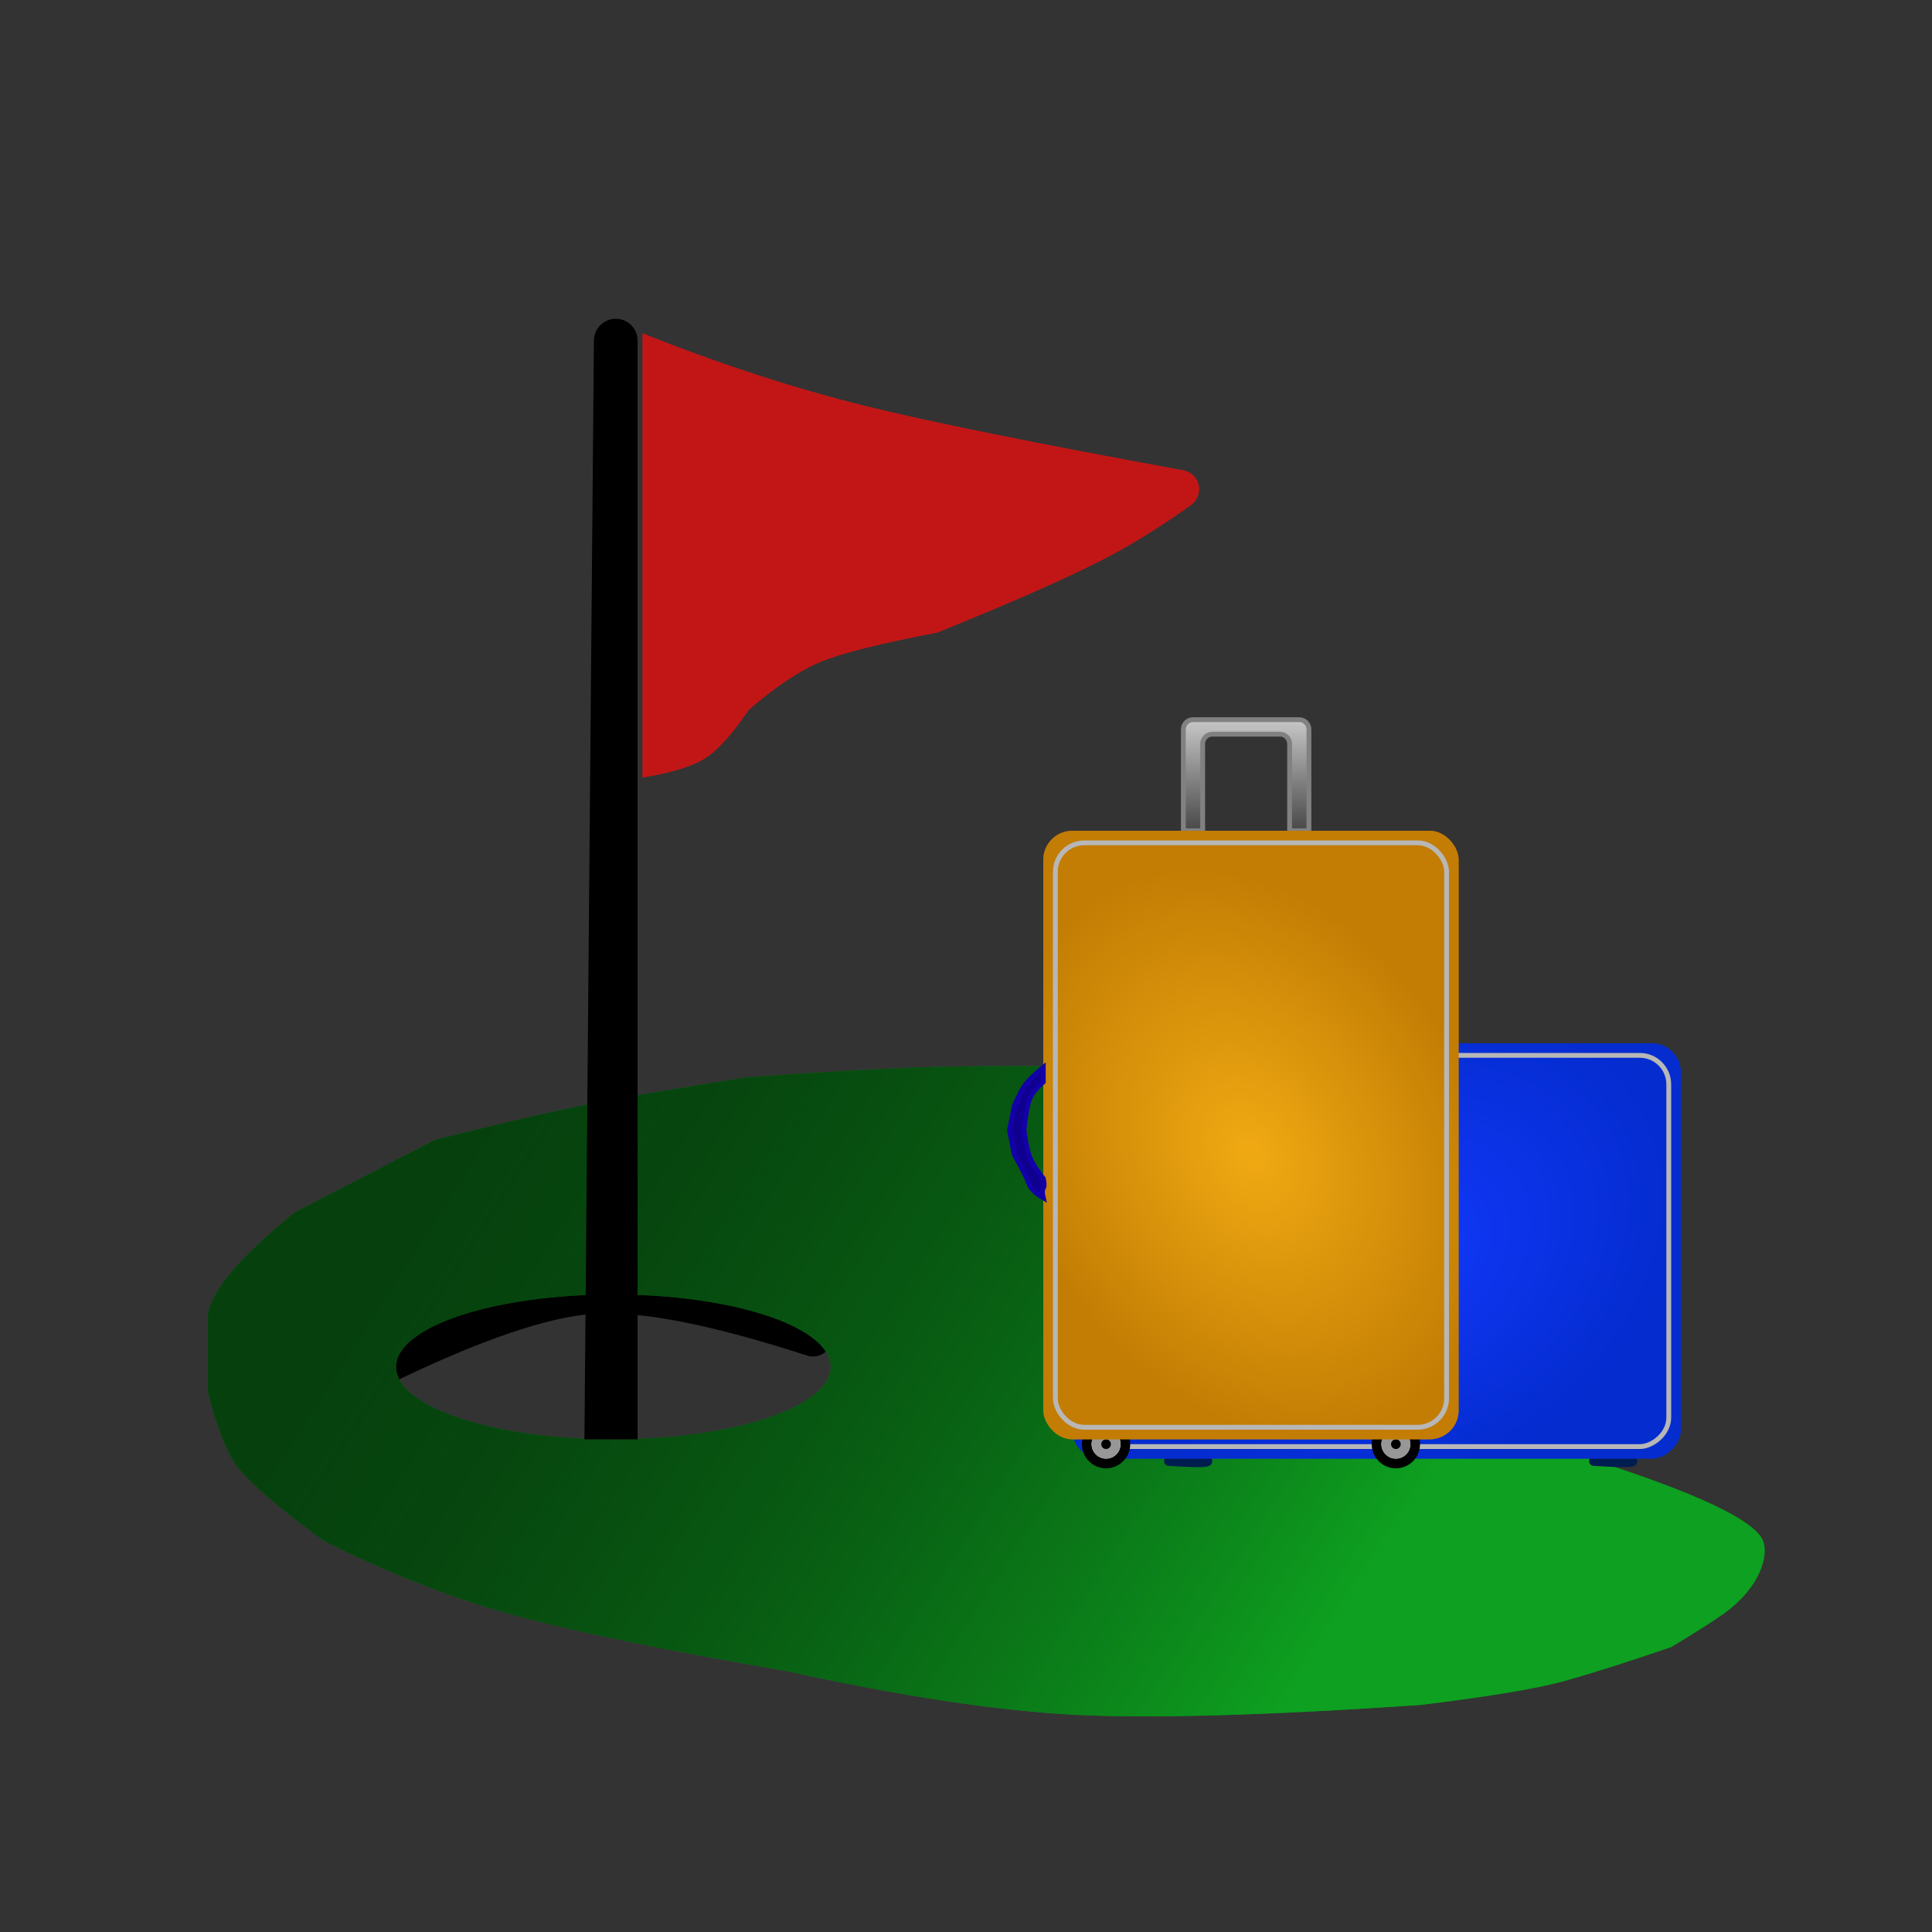 <?xml version="1.0" encoding="UTF-8"?>
<svg width="200px" height="200px" viewBox="0 0 200 200" version="1.1" xmlns="http://www.w3.org/2000/svg" xmlns:xlink="http://www.w3.org/1999/xlink">
    <rect x="0" y="0" width="200" height="200" fill="#333333" stroke="none"/>
    <!-- Generator: Sketch 64 (93537) - https://sketch.com -->
    <title>logo7</title>
    <desc>Created with Sketch.</desc>
    <defs>
        <linearGradient x1="79.658%" y1="56.998%" x2="10.614%" y2="38.806%" id="linearGradient-1">
            <stop stop-color="#0EA020" offset="0%"></stop>
            <stop stop-color="#000000" stop-opacity="0.5" offset="100%"></stop>
        </linearGradient>
        <path d="M117.5,110.5 L140,114 C151.077,117.645 157.411,120.645 159,123 C160.589,125.355 158.756,129.021 153.5,134 C147.709,137.081 145.543,139.748 147,142 C148.457,144.252 154.291,147.252 164.5,151 C175.638,154.541 181.638,157.375 182.5,159.5 C183.108,161 182.238,164.296 178.5,167 C177.462,167.751 175.628,168.918 173,170.5 C168.506,172.038 164.839,173.205 162,174 C159.161,174.795 154.161,175.628 147,176.5 C130.916,177.59 118.916,177.923 111,177.5 C103.084,177.077 93.25,175.577 81.5,173 C68.379,170.747 58.713,168.747 52.5,167 C46.287,165.253 39.954,162.753 33.5,159.5 C28.112,155.557 24.945,152.724 24,151 C23.055,149.276 22.221,146.943 21.5,144 L21.5,136.5 L21.5,136.5 C21.5,134.056 24.5,130.389 30.5,125.5 L45,118 C52.79,116.049 58.623,114.716 62.5,114 C66.157,113.325 70.813,112.545 76.469,111.661 L77.212,111.545 C77.404,111.515 77.597,111.493 77.791,111.479 C84.369,111.01 90.105,110.684 95,110.5 C99.967,110.314 107.467,110.314 117.5,110.5 Z M63.5,134 C51.074,134 41,137.358 41,141.5 C41,145.642 51.074,149 63.5,149 C75.926,149 86,145.642 86,141.5 C86,137.358 75.926,134 63.5,134 Z" id="path-2"></path>
        <radialGradient cx="50%" cy="52.94%" fx="50%" fy="52.94%" r="72.983%" gradientTransform="translate(0.5,0.529),scale(1,0.683),rotate(60.559),scale(1,0.76),translate(-0.5,-0.529)" id="radialGradient-3">
            <stop stop-color="#3435F6" stop-opacity="0.5" offset="0%"></stop>
            <stop stop-color="#0B1075" stop-opacity="0.494" offset="100%"></stop>
        </radialGradient>
        <rect id="path-4" x="10" y="-10" width="43" height="63" rx="3"></rect>
        <linearGradient x1="50%" y1="0%" x2="50%" y2="100%" id="linearGradient-5">
            <stop stop-color="#FFFFFF" stop-opacity="0.5" offset="0%"></stop>
            <stop stop-color="#000000" stop-opacity="0.5" offset="100%"></stop>
        </linearGradient>
        <path d="M124.5,86 L124.5,77 C124.5,76.448 124.948,76 125.5,76 L132.5,76 C133.052,76 133.5,76.448 133.5,77 L133.5,86 L133.5,86 L135.5,86 L135.5,75.5 C135.5,74.948 135.052,74.5 134.5,74.5 L123.5,74.5 C122.948,74.5 122.5,74.948 122.5,75.5 L122.5,86 L122.5,86 L124.5,86 Z" id="path-6"></path>
        <radialGradient cx="50%" cy="52.94%" fx="50%" fy="52.94%" r="72.983%" gradientTransform="translate(0.5,0.529),scale(1,0.683),rotate(60.559),scale(1,0.76),translate(-0.5,-0.529)" id="radialGradient-7">
            <stop stop-color="#F6DE34" stop-opacity="0.5" offset="0%"></stop>
            <stop stop-color="#755F0B" stop-opacity="0.494" offset="100%"></stop>
        </radialGradient>
        <rect id="path-8" x="108" y="86" width="43" height="63" rx="3"></rect>
    </defs>
    <g id="logo7" stroke="none" stroke-width="1" fill="none" fill-rule="evenodd">
        <path d="M39,140 C48.889,136 56.389,134 61.5,134 C66.611,134 74.111,136 84,140" id="Path-14" stroke="#000000" stroke-width="4" stroke-linecap="round" transform="translate(61.5, 137) rotate(-4) translate(-61.5, -137) "></path>
        <g id="Combined-Shape">
            <use fill="#0C831B" xlink:href="#path-2"></use>
            <use fill="url(#linearGradient-1)" xlink:href="#path-2"></use>
        </g>
        <path d="M63.75,33 C64.993,33 66,34.007 66,35.25 L66,149 L66,149 L60.5,149 L61.481,35.25 C61.491,34.004 62.504,33 63.75,33 Z" id="Path-15" fill="#000000"></path>
        <path d="M66.5,34.5 C74.568,37.699 82.235,40.199 89.5,42 C96.134,43.645 107.133,45.872 122.498,48.682 L122.498,48.682 C123.585,48.881 124.304,49.923 124.106,51.01 C124.012,51.52 123.725,51.974 123.303,52.276 C120.407,54.351 117.639,56.092 115,57.5 C111.258,59.496 105.258,62.162 97,65.5 C91.193,66.6 87.193,67.6 85,68.5 C82.807,69.4 80.307,71.066 77.5,73.5 C75.813,75.998 74.313,77.665 73,78.5 C71.687,79.335 69.521,80.002 66.5,80.5 L66.5,34.5 Z" id="Path-16" fill="#C21616"></path>
        <path d="M125,151.25 C125,151.417 123.667,151.417 121,151.25" id="Path-18" stroke="#001D50" stroke-linecap="round"></path>
        <path d="M169,151.25 C169,151.417 167.667,151.417 165,151.25" id="Path-18" stroke="#001D50" stroke-linecap="round"></path>
        <g id="backcase" transform="translate(111, 108)">
            <g id="Rectangle" transform="translate(31.5, 21.5) rotate(-90) translate(-31.5, -21.5) ">
                <use fill="#003AFF" xlink:href="#path-4"></use>
                <use fill-opacity="0.71" fill="url(#radialGradient-3)" xlink:href="#path-4"></use>
            </g>
            <rect id="Rectangle" stroke="#B7B7B7" stroke-width="0.5" transform="translate(31.5, 21.5) rotate(-90) translate(-31.5, -21.5) " x="11.25" y="-8.75" width="40.5" height="60.5" rx="3"></rect>
        </g>
        <g id="wheel" transform="translate(112, 147)">
            <circle id="Oval" stroke="#000000" fill="#D8D8D8" cx="2.5" cy="2.5" r="2"></circle>
            <circle id="Oval" stroke="#979797" fill="#000000" cx="2.5" cy="2.5" r="1"></circle>
        </g>
        <g id="wheel" transform="translate(142, 147)">
            <circle id="Oval" stroke="#000000" fill="#D8D8D8" cx="2.5" cy="2.5" r="2"></circle>
            <circle id="Oval" stroke="#979797" fill="#000000" cx="2.5" cy="2.5" r="1"></circle>
        </g>
        <g id="Path-17">
            <use fill="#919191" xlink:href="#path-6"></use>
            <use stroke="#818181" stroke-width="0.5" fill="url(#linearGradient-5)" xlink:href="#path-6"></use>
        </g>
        <g id="Rectangle">
            <use fill="#EC8C00" xlink:href="#path-8"></use>
            <use fill-opacity="0.71" fill="url(#radialGradient-7)" xlink:href="#path-8"></use>
        </g>
        <rect id="Rectangle" stroke="#B7B7B7" stroke-width="0.5" x="109.25" y="87.25" width="40.5" height="60.5" rx="3"></rect>
        <path d="M108,110.5 C106.968,111.351 106.302,112.018 106,112.5 C105.698,112.982 105.365,113.649 105,114.5 L104.5,117 L105,119.5 C105.828,120.985 106.328,121.985 106.5,122.5 C106.672,123.015 107.172,123.515 108,124 C107.883,123.508 107.883,123.175 108,123 C108.117,122.825 108.117,122.492 108,122 C107.202,121.008 106.702,120.174 106.5,119.5 C106.298,118.826 106.131,117.992 106,117 C106.139,115.648 106.306,114.648 106.5,114 C106.694,113.352 107.194,112.685 108,112 L108,110.5 Z" id="Path-19" stroke="#1300AA" stroke-width="0.5" fill="#100090"></path>
    </g>
</svg>